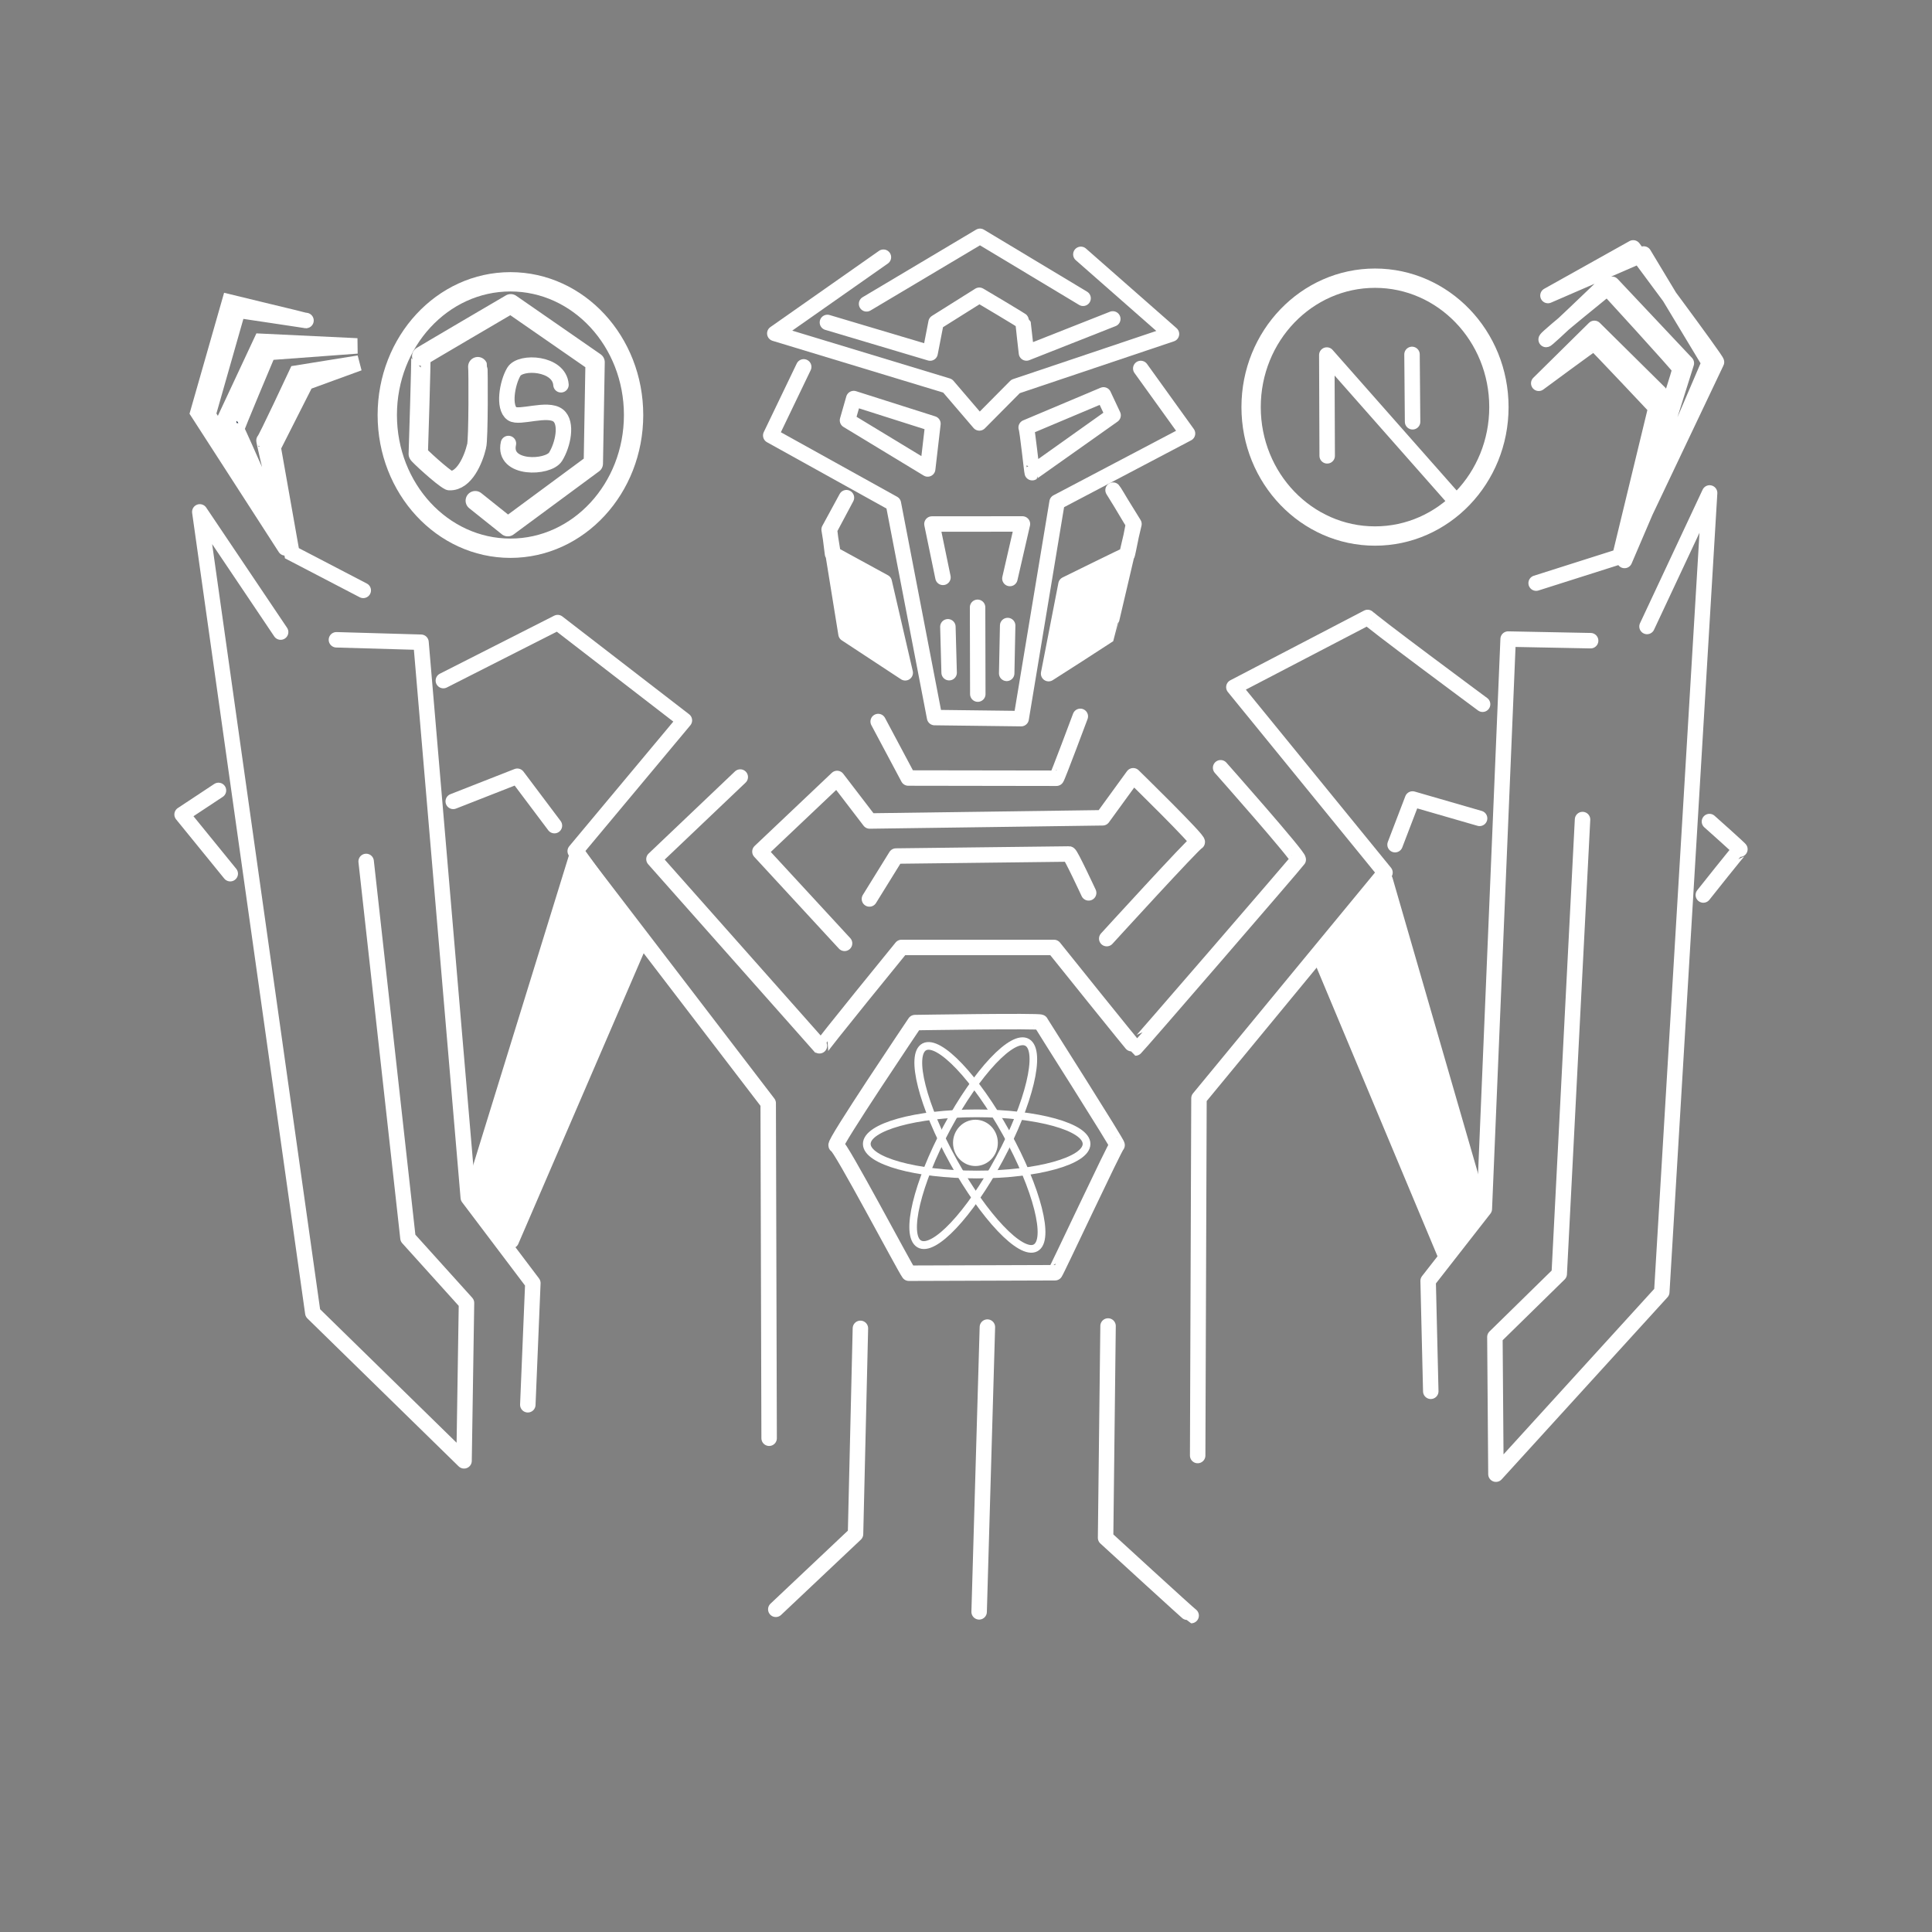 <svg viewBox="0 0 500 500" xmlns="http://www.w3.org/2000/svg">
  <rect x="0" y="0" width="500" height="500" fill="#808080" stroke="none"/>
  <defs></defs>
  <path style="fill: none; stroke-width: 4px; stroke-linecap: round; stroke-linejoin: round; stroke: rgb(255, 255, 255);" d="M 224.267 78.636 L 253.62 61.159 L 280.301 77.196"></path>
  <path style="fill: none; stroke-width: 4px; stroke-linecap: round; stroke-linejoin: round; stroke: rgb(255, 255, 255);" d="M 214.134 83.447 L 240.71 91.369 L 242.251 83.447 L 253.446 76.412 C 253.446 76.412 264.74 83.078 264.74 83.262 C 264.74 83.447 265.646 91.354 265.646 91.354 L 287.989 82.536"></path>
  <path style="fill: none; stroke-width: 4px; stroke-linecap: round; stroke-linejoin: round; stroke: rgb(255, 255, 255);" d="M 228.626 66.565 L 200.519 86.288 L 245.238 99.856 L 253.459 109.452 L 262.827 100.008 L 303.177 86.437 L 279.728 65.828"></path>
  <path style="fill: none; stroke-width: 4px; stroke-linecap: round; stroke-linejoin: round; stroke: rgb(255, 255, 255);" d="M 207.998 94.945 L 199.466 112.698 L 231.207 130.313 L 241.874 185.708 L 264.276 185.982 L 273.572 129.952 L 307.33 112.188 L 295.227 95.361"></path>
  <path style="fill: none; stroke-width: 4px; stroke-linecap: round; stroke-linejoin: round; stroke: rgb(255, 255, 255);" d="M 220.945 103.147 L 241.443 109.666 L 240.083 121.368 L 219.333 108.785 L 220.945 103.147 Z"></path>
  <path style="fill: none; stroke-width: 4px; stroke-linecap: round; stroke-linejoin: round; stroke: rgb(255, 255, 255);" d="M 265.572 110.636 L 285.589 102.198 L 288.068 107.481 C 288.068 107.481 267.215 122.253 267.14 122.327 C 267.067 122.401 265.874 111.15 265.572 110.636 Z"></path>
  <path style="fill: none; stroke-width: 4px; stroke-linecap: round; stroke-linejoin: round; stroke: rgb(255, 255, 255);" d="M 244.038 149.424 L 241.184 135.615 L 264.605 135.602 L 261.36 149.717"></path>
  <path style="stroke-width: 4px; stroke-linecap: round; stroke-linejoin: round; stroke: rgb(255, 255, 255); fill: rgb(255, 255, 255);" d="M 234.273 174.12 L 218.946 164.048 L 214.578 137.041 L 219.056 128.799 L 214.662 137.045 L 215.451 143.317 L 228.839 150.631 L 234.273 174.12 Z"></path>
  <path style="stroke-width: 4px; stroke-linecap: round; stroke-linejoin: round; stroke: rgb(255, 255, 255); fill: rgb(255, 255, 255);" d="M 288.06 126.845 L 293.469 135.608 C 293.469 135.608 286.746 164.457 286.672 164.533 C 286.598 164.606 271.378 174.336 271.378 174.336 L 275.876 151.243 C 275.876 151.243 291.644 143.465 291.718 143.539 C 291.792 143.612 293.427 135.33 293.354 135.479 C 293.279 135.627 288.458 127.241 288.06 126.845 Z"></path>
  <path style="fill: rgb(216, 216, 216); stroke-linecap: round; stroke-linejoin: round; stroke-width: 4px; stroke: rgb(255, 255, 255);" d="M 253.053 179.634 L 252.998 157.173"></path>
  <path style="fill: rgb(216, 216, 216); stroke-linecap: round; stroke-linejoin: round; stroke-width: 4px; stroke: rgb(255, 255, 255);" d="M 245.312 162.211 L 245.636 174.089"></path>
  <path style="fill: rgb(216, 216, 216); stroke-linecap: round; stroke-linejoin: round; stroke-width: 4px; stroke: rgb(255, 255, 255);" d="M 260.783 161.889 L 260.531 174.266"></path>
  <path style="fill: none; stroke-linecap: round; stroke-linejoin: round; stroke-width: 4px; stroke: rgb(255, 255, 255);" d="M 253.4 417.145 L 255.534 343.451"></path>
  <path style="fill: none; stroke-linecap: round; stroke-linejoin: round; stroke-width: 4px; stroke: rgb(255, 255, 255);" d="M 200.776 416.487 L 221.41 397.011 L 222.673 343.778"></path>
  <path style="fill: none; stroke-linecap: round; stroke-linejoin: round; stroke-width: 4px; stroke: rgb(255, 255, 255);" d="M 286.763 343.166 L 286.125 397.981 C 286.125 397.981 308.065 418.111 308.269 418.111"></path>
  <path style="fill: none; stroke-linecap: round; stroke-linejoin: round; stroke-width: 4px; stroke: rgb(255, 255, 255);" d="M 199.05 372.215 L 198.809 285.507 L 148.863 220.278 L 177.12 186.433 L 144.322 161.127 L 114.741 176.138"></path>
  <path style="fill: none; stroke-linecap: round; stroke-linejoin: round; stroke-width: 4px; stroke: rgb(255, 255, 255);" d="M 309.956 376.689 L 310.294 284.23 L 358.432 225.822 L 319.325 177.834 C 319.325 177.834 354.411 159.549 354.005 159.764 C 353.598 159.978 383.694 182.256 383.694 182.256"></path>
  <path style="stroke-linecap: round; fill: none; stroke-linejoin: round; stroke-width: 4px; stroke: rgb(255, 255, 255);" d="M 235.216 329.508 C 235.216 329.508 272.847 329.383 273.05 329.383 C 273.254 329.383 288.694 296.365 289.1 296.365 C 289.507 296.365 269.526 264.99 269.324 264.56 C 269.121 264.133 236.795 264.646 236.795 264.646 C 236.795 264.646 215.399 296.416 216.416 296.416 C 217.434 296.416 234.136 328.111 235.216 329.508 Z"></path>
  <path style="fill: none; stroke-linecap: round; stroke-linejoin: round; stroke-width: 4px; stroke: rgb(255, 255, 255);" d="M 191.579 201.096 L 169.244 222.344 C 169.244 222.344 212.727 271.376 212.523 271.162 C 212.32 270.95 233.323 245.194 233.323 245.194 L 272.77 245.198 C 272.77 245.198 293.624 271.221 293.827 271.221 C 294.031 271.221 335.576 223.107 335.983 222.466 C 336.39 221.825 315.894 198.698 315.894 198.698"></path>
  <path style="fill: none; stroke-linecap: round; stroke-linejoin: round; stroke-width: 4px; stroke: rgb(255, 255, 255);" d="M 218.572 244.138 L 196.669 220.392 L 216.643 201.466 L 225.076 212.472 L 285.369 211.646 L 293.275 200.769 C 293.275 200.769 310.642 217.73 309.829 217.944 C 309.015 218.157 286.423 242.913 286.423 242.913"></path>
  <path style="fill: none; stroke-linecap: round; stroke-linejoin: round; stroke-width: 4px; stroke: rgb(255, 255, 255);" d="M 225.008 232.651 L 231.885 221.544 C 231.885 221.544 276.254 221.015 276.66 221.015 C 277.067 221.015 281.743 231.077 281.743 231.077"></path>
  <path style="fill: none; stroke-linecap: round; stroke-linejoin: round; stroke-width: 4px; stroke: rgb(255, 255, 255);" d="M 227.271 186.732 L 235.058 201.351 C 235.058 201.351 273.197 201.409 273.402 201.409 C 273.604 201.409 279.584 185.393 279.584 185.393"></path>
  <path style="stroke-linecap: round; stroke-linejoin: round; stroke-width: 4px; stroke: rgb(255, 255, 255); fill: rgb(255, 255, 255);" d="M 149.488 220.861 L 165.774 243.52 L 132.313 321.101 L 122.349 308.673 L 149.488 220.861 Z"></path>
  <path style="fill: none; stroke-linecap: round; stroke-linejoin: round; stroke-width: 4px; stroke: rgb(255, 255, 255);" d="M 136.598 363.554 L 137.902 332.065 L 121.19 309.938 L 108.956 166.209 L 87.066 165.578"></path>
  <path style="fill: none; stroke-linecap: round; stroke-linejoin: round; stroke-width: 4px; stroke: rgb(255, 255, 255);" d="M 94.759 222.94 L 105.582 320.404 L 120.729 337.198 L 120.096 378.063 L 80.955 339.779 L 51.708 132.476 L 72.628 163.582"></path>
  <path style="fill: rgb(18, 31, 51); stroke-linecap: round; stroke-width: 4px; stroke: rgb(255, 255, 255);" d="M 94.009 152.791 L 75.542 143.171 L 70.689 115.754 L 79.192 98.961 L 92.883 93.965 L 76.76 96.56 C 76.76 96.56 68.53 114.203 68.326 113.988 C 68.124 113.773 74.764 141.614 74.764 141.614 C 74.764 141.614 61.417 111.142 61.214 111.142 C 61.01 111.142 69.418 91.223 69.418 91.223 L 92.417 89.523 L 67.599 88.339 L 58.353 108.123 L 72.406 137.257 L 53.843 107.314 L 61.545 80.292 C 61.545 80.292 79.566 82.978 79.362 82.978 C 79.16 82.978 59.389 78.168 59.389 78.168 L 51.218 106.753 L 73.825 141.792"></path>
  <path style="stroke-width: 4px; stroke-linecap: round; stroke-linejoin: round; stroke: rgb(255, 255, 255); fill: rgb(255, 255, 255);" d="M 358.468 227.769 L 383.266 313.484 L 374.153 325.032 L 342.292 248.937 L 358.468 227.769 Z"></path>
  <path style="fill: none; stroke-width: 4px; stroke-linecap: round; stroke-linejoin: round; stroke: rgb(255, 255, 255);" d="M 370.283 360.065 L 369.599 331.484 L 384.142 312.862 L 390.303 165.392 L 411.655 165.809"></path>
  <path style="fill: none; stroke-width: 4px; stroke-linecap: round; stroke-linejoin: round; stroke: rgb(255, 255, 255);" d="M 409.56 212.099 L 403.526 329.701 L 386.877 346.018 L 387.148 381.515 L 430.068 334.383 L 442.447 127.575 L 426.247 162.133"></path>
  <path style="fill: rgb(216, 216, 216); stroke-width: 4px; stroke-linecap: round; stroke-linejoin: round; stroke: rgb(255, 255, 255);" d="M 397.552 150.912 L 419.9 143.812 C 419.9 143.812 429.486 106.537 429.282 106.323 C 429.08 106.108 412.766 88.759 412.563 88.759 C 412.359 88.759 398.224 99.196 398.224 99.196 L 412.624 84.981 L 429.477 101.652 L 419.439 143.109 C 419.439 143.109 434.979 96.066 434.777 95.424 C 434.572 94.78 415.267 73.714 415.267 73.714 C 415.267 73.714 399.731 88.686 400.136 87.83 C 400.542 86.975 417.19 73.566 417.19 73.566 L 436.427 93.992 L 421.384 141.785 C 421.384 141.785 444.023 94.143 444.227 93.716 C 444.43 93.288 422.67 64.152 422.67 64.152 L 400.61 76.486 L 425.401 65.734 L 442.343 93.866 L 420.424 145.05"></path>
  <path style="fill: none; stroke-linejoin: round; stroke-width: 4px; stroke-linecap: round; stroke: rgb(255, 255, 255);" d="M 56.541 204.562 L 47.124 210.789 L 59.588 226.108"></path>
  <path style="fill: none; stroke-linejoin: round; stroke-width: 4px; stroke-linecap: round; stroke: rgb(255, 255, 255);" d="M 442.405 212.618 C 442.405 212.618 450.547 219.857 450.343 219.857 C 450.141 219.857 440.817 231.626 440.817 231.626"></path>
  <path style="fill: none; stroke-linejoin: round; stroke-linecap: round; stroke-width: 4px; stroke: rgb(255, 255, 255);" d="M 117.297 207.395 L 133.877 200.89 L 143.487 213.672"></path>
  <path style="fill: none; stroke-linejoin: round; stroke-linecap: round; stroke-width: 4px; stroke: rgb(255, 255, 255);" d="M 382.918 211.792 L 365.566 206.777 L 361.038 218.601"></path>
  <ellipse style="fill: none; stroke-width: 5px; stroke-linecap: round; stroke-linejoin: round; stroke: rgb(255, 255, 255);" cx="132.099" cy="107.406" rx="31.872" ry="34.476"></ellipse>
  <ellipse style="fill: none; stroke-width: 5px; stroke-linecap: round; stroke-linejoin: round; stroke: rgb(255, 255, 255);" cx="355.851" cy="105.359" rx="32.066" ry="33.364"></ellipse>
  <path style="fill: none; stroke-width: 5px; stroke-linecap: round; stroke-linejoin: round; stroke: rgb(255, 255, 255);" d="M 122.997 129.571 L 131.425 136.311 L 153.554 119.971 L 154.011 93.739 L 132.175 78.609 C 132.175 78.609 108.733 92.338 108.897 92.338 C 109.059 92.338 108.245 117.484 108.245 117.484 C 108.141 117.629 114.526 123.538 116.327 124.398 C 120.146 124.556 122.522 118.943 123.342 115.468 C 123.84 113.913 123.781 95.213 123.647 94.885"></path>
  <path style="fill: none; stroke-width: 4px; stroke-linecap: round; stroke-linejoin: round; stroke: rgb(255, 255, 255);" d="M 145.18 99.581 C 144.769 93.874 134.727 93.297 132.986 96.203 C 131.247 99.108 130.182 105.469 132.516 107.073 C 134.403 108.37 141.702 105.362 144.454 107.527 C 146.894 109.444 145.697 115.121 143.789 118.193 C 141.879 121.265 130.055 121.636 131.579 114.779"></path>
  <path style="fill: none; stroke-width: 4px; stroke-linecap: round; stroke-linejoin: round; stroke: rgb(255, 255, 255);" d="M 377.217 130.226 L 343.376 91.883 L 343.475 117.97"></path>
  <path style="fill: none; stroke-width: 4px; stroke-linecap: round; stroke-linejoin: round; stroke: rgb(255, 255, 255);" d="M 365.575 109.155 L 365.428 91.722"></path>
  <ellipse style="fill: none; stroke-miterlimit: 2; stroke-width: 2px; stroke: rgb(255, 255, 255);" cx="252.761" cy="296.048" rx="28.438" ry="7.919"></ellipse>
  <ellipse style="fill: none; stroke-miterlimit: 2; stroke-width: 2px; stroke: rgb(255, 255, 255);" cx="253.376" cy="286.057" rx="29.729" ry="7.77" transform="matrix(0.484, 0.875, -0.884, 0.468, 383.839, -58.636)"></ellipse>
  <ellipse style="fill: none; stroke-miterlimit: 2; stroke-width: 2px; stroke: rgb(255, 255, 255);" cx="254.491" cy="286.034" rx="29.583" ry="7.892" transform="matrix(0.473, -0.881, 0.86, 0.511, -114.489, 373.896)"></ellipse>
  <ellipse style="stroke-width: 2px; stroke: rgb(255, 255, 255); fill: rgb(255, 255, 255);" cx="252.442" cy="295.776" rx="4.799" ry="4.989"></ellipse>
</svg>